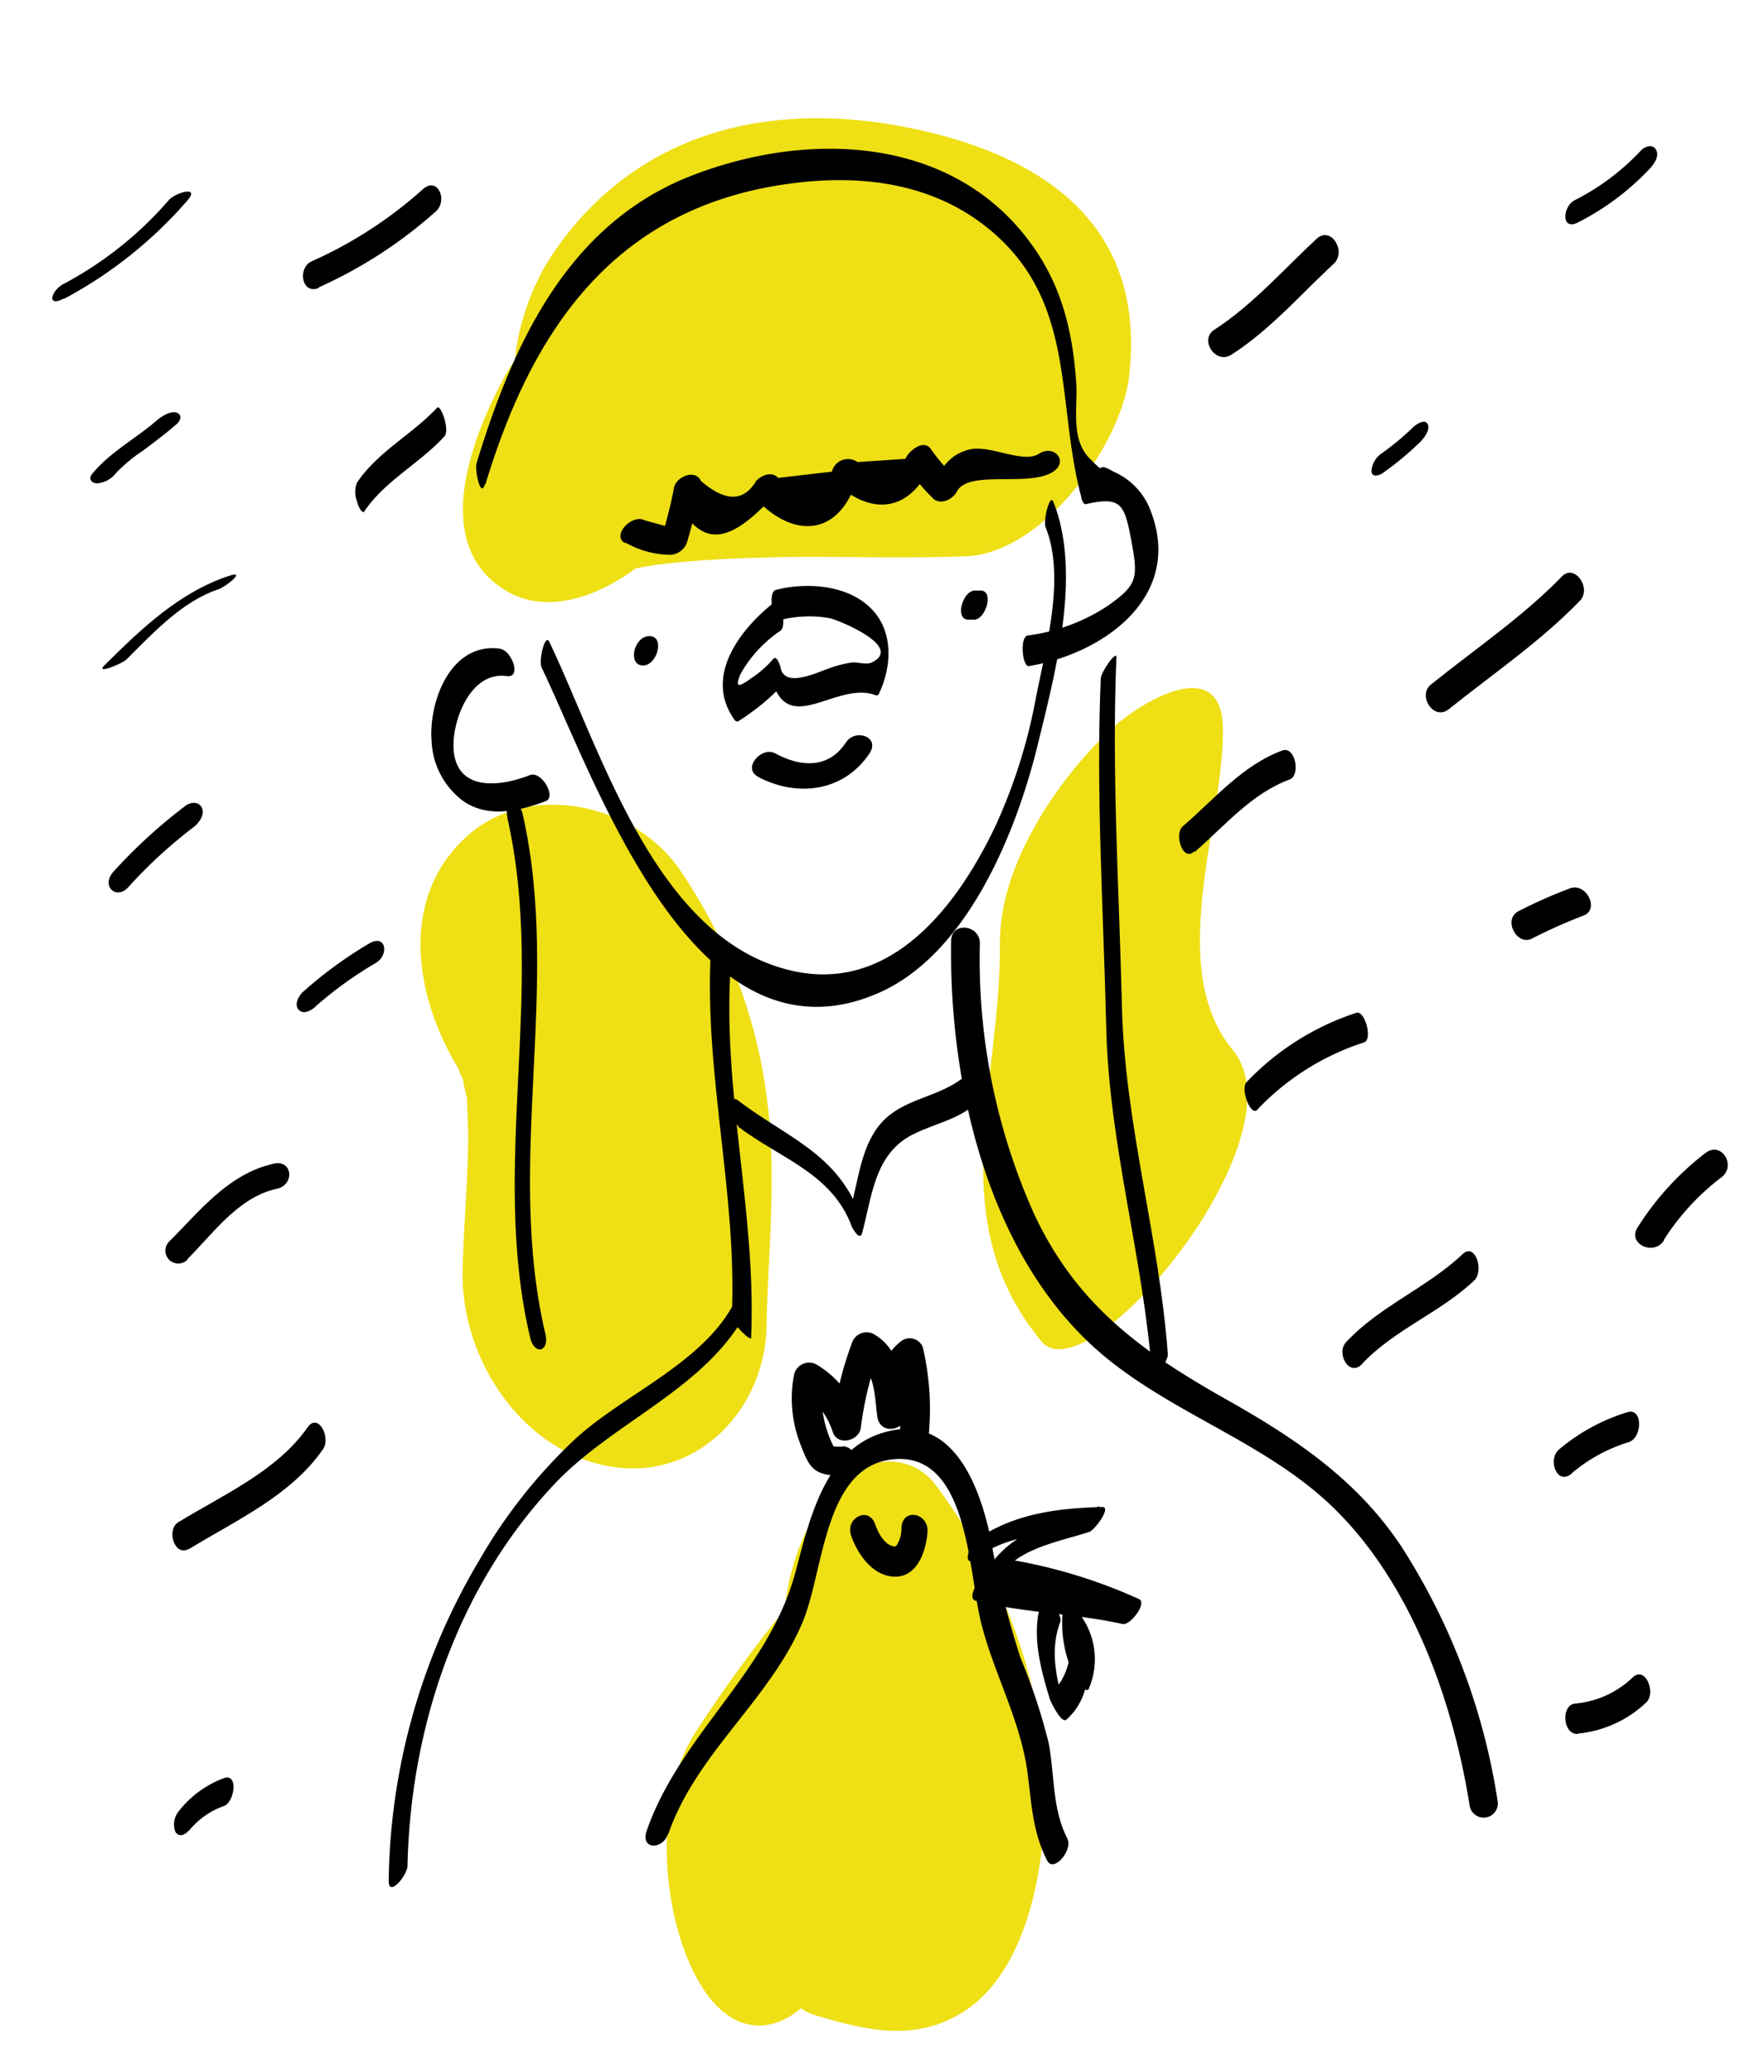 <svg xmlns="http://www.w3.org/2000/svg" viewBox="0 0 141.73 166.47"><defs><style>.a{fill:#efdf15;}</style></defs><title>lady1</title><path class="a" d="M37.15,86.31c-.51-.81-.38-.44.4,1.1-.44-1.08-.43-.77,0,.92-.1-1.91.07,2.92.07,2.65,0,3.72-.38,7.44-.45,11.17-.13,6.94,4.68,14.41,11.82,15.65,7,1.21,12.48-4.56,12.6-11.29.1-5.29.67-10.54.27-15.83a41.86,41.86,0,0,0-7.11-20.61c-3.61-5.54-12.26-7.44-17.28-2.85-5.66,5.17-4,13.44-.34,19.09Z"/><path class="a" d="M80.34,75.76c.09,11.34-4.73,22.26,3.34,32,3.72,4.5,21.17-16.39,15.37-23.41-5.48-6.62-.73-18.14-.79-25.77-.05-6.22-6.7-2.16-9.06.07-4.28,4-8.91,10.9-8.86,17.09Z"/><path class="a" d="M55.7,40.49a15.21,15.21,0,0,1-5.84,5.37c1.24-.61-.31.09-.78.18,1.3-.24,2.57-.52,3.88-.69,3-.38,6.06-.5,9.1-.58,5-.12,9.58.12,15.52-.08C83.75,44.48,90,35.83,90.7,30.36c1.45-11.95-6.39-17.69-17.21-20-11.28-2.4-22.2,0-29,9.92-3,4.32-5.35,13.21.09,16.71,5.65,3.64,12.35-2.59,15.26-6.82a13.1,13.1,0,0,1-5.42,5c1.06-.42.82-.37-.72.16,1.1-.14,2.16-.37,3.27-.44s1.2,0,.17,0c.64,0,1.28.08,1.92.14,1.31.19,2.61.34,3.9.61,3.2.68,3.18.54,5.53,1.91a14.51,14.51,0,0,1,1.34.86c.86.7.8.6-.16-.31a6.33,6.33,0,0,1,.74,1,6.28,6.28,0,0,1-.61-5.49L82.92,19.37a10.63,10.63,0,0,1-1.78,0c.8.12,1.51,0,.26,0l-5.34,0c-4.37,0-8.75,0-13.12.25-8.58.51-18.16,2.62-22.59,11-2.46,4.64-5.7,13,.1,16.71,5.27,3.4,12.84-2.28,15.25-6.82Z"/><path class="a" d="M66.39,158.9c-1,1.54.82-1,.86-1.09.52-.67,1.06-1.33,1.59-2A61.6,61.6,0,0,0,73,150c3.26-5.31,4.25-11.23,4.5-17.37l-5.28,13.54a12.17,12.17,0,0,0,3.12-2.73l-7.42.07c.65.89.55.73-.31-.47.26.4.51.81.75,1.22.33.58.8,2.19,1.31,2.56-.69-1.74-.82-2-.38-.86.16.43.3.87.42,1.3q.54,2-.32-1.43c.14,1,.14.81,0-.66s-.11-1.7-.1-.71A16.13,16.13,0,0,1,70.85,137q1.7-2.25.71-1.07c1.2-.88,1.41-1.09.61-.63-.76.29-.63.26.4-.09a9.17,9.17,0,0,1-1.28,0,8.45,8.45,0,0,1-2.17-.37c-5.75-1.76-8.43,5.22-9,9.86A24.41,24.41,0,0,0,61,155.48c.76,2.13,2,5.65,4.45,6.39C69.26,163,73,164,76.74,162c5.18-2.71,6.8-10.11,7.12-15.31.62-10.06-2.76-19.47-8.73-27.46a4.64,4.64,0,0,0-7.42.06c1.07-.64,1.29-.75.67-.33a17.75,17.75,0,0,0-2,1.64c-1.91,2.06-3,5.7-3.3,8.39l-.23,3.73q1.19-6.27.41-3.6c-.26.82-.19.63.2-.58q-.84,1.41-.27.6a108.44,108.44,0,0,0-7.33,10.05c-3.38,5.27-2.76,14.5.17,19.8s7.36,4.65,10.41-.09Z"/><path d="M43.52,53.63C48,63,55.84,86.21,70.58,79.77c7.06-3.08,11-12.72,12.74-19.71,1.42-5.85,3.64-13.9,1.31-19.76-.27-.69-.84,1.5-.61,2.08,1.6,4,0,9.63-.8,13.73A43.46,43.46,0,0,1,80,66.31C77,72.66,71.67,79.77,63.71,78c-11-2.43-15.36-17.61-19.58-26.45-.33-.7-.88,1.51-.61,2.08Z"/><path d="M57.11,76.44c-.54,9.82,2.12,19.44,1.69,29.25,0,.7,1.54,2.08,1.55,1.79.43-9.81-2.22-19.43-1.68-29.24,0-.7-1.54-2.09-1.56-1.8Z"/><path d="M76.42,75.55c-.19,11.56,3,25.66,12.31,33.4,5.83,4.84,13.42,7.08,18.8,12.56,6,6.09,9.23,15.25,10.55,23.54a1.14,1.14,0,1,0,2.24-.42,52.44,52.44,0,0,0-7.69-20.34c-3.61-5.48-8.7-8.84-14.33-12-6.76-3.83-11.89-7.61-15.24-14.83a49.92,49.92,0,0,1-4.33-21.68c0-1.49-2.28-1.79-2.31-.2Z"/><path d="M59,104.64c-2.52,4.88-8.91,7.37-12.83,11a42,42,0,0,0-7.62,9.63,51.49,51.49,0,0,0-7.32,25.84c0,1.34,1.49-.45,1.51-1.21.24-11.14,4-22.36,11.74-30.61,4.8-5.14,12.31-7.7,15.62-14.09.67-1.31-.43-1.82-1.1-.52Z"/><path d="M50.22,43.57a7.47,7.47,0,0,0,3.63,1,1.51,1.51,0,0,0,1.37-1.06c.41-1.48.81-2.89,1.09-4.4l-2.17.55c2.3,5.19,5,3.46,8.2,0l-1.77.25c3.41,3.73,7.25,3,8.43-2l-2,.77c3.21,3,6.38,2.33,8-1.8l-2.06.77A17,17,0,0,0,74.93,40c.58.62,1.6.15,1.94-.5.94-1.81,5.76-.34,7.72-1.59,1.3-.82.14-2.26-1.13-1.45s-3.94-.76-5.58-.35-2.26,1.55-3,2.89l2-.5a17.06,17.06,0,0,1-2.08-2.41c-.57-.88-1.81.15-2.05.77l-3.85.26a1.33,1.33,0,0,0-2.06.77l-4.32.5c-.51-.56-1.33-.22-1.77.25q-1.5,2.52-4.43,0c-.45-1-2-.35-2.17.55-.27,1.5-.68,2.92-1.09,4.39l1.37-1.06-2.63-.72c-1-.56-2.71,1.22-1.57,1.84Z"/><path d="M39,38.92c4-13.28,11.1-22.83,25.58-24.3,5.65-.57,11.23.42,15.55,4.36,6.3,5.75,4.76,13.51,6.74,20.92,0,.12.15.65.38.6,2.85-.65,3.1,0,3.66,3S91.35,47,89,48.67a15.16,15.16,0,0,1-6.43,2.38c-.65.11-.43,2.54.1,2.46,6-1,12.41-5.57,9.8-12.42a5.53,5.53,0,0,0-3-3.2c-1.7-1-.35.53-1.92-1.06s-.94-4.1-1.08-6.1c-.32-4.55-1.33-8.38-4.28-12C75.81,10.93,64.83,10.61,55.86,14,45.7,17.79,41.25,27.51,38.29,37.21c-.16.53.32,2.85.66,1.71Z"/><path d="M40.2,52.11c-4-.55-5.79,4.26-5.52,7.5a6.33,6.33,0,0,0,2.54,4.74c2,1.39,4.51.81,6.64,0,.86-.34-.35-2.46-1.3-2.08-2.94,1.15-6.36,1.13-6.11-2.8.14-2.18,1.57-5.53,4.26-5.16,1.24.17.39-2.06-.51-2.18Z"/><path d="M40.77,65.73c3.12,13.78-1.43,28,1.83,41.74.34,1.43,1.56,1.13,1.22-.31C40.57,93.41,45.12,79.23,42,65.42c-.33-1.44-1.55-1.12-1.22.31Z"/><path d="M88.44,54.52c-.39,9.33.22,18.65.44,28,.22,9.5,3,18.54,3.69,28,0,.63,1.3-1.18,1.26-1.73-.69-9.45-3.47-18.48-3.69-28-.22-9.32-.83-18.64-.44-28,0-.57-1.24,1.18-1.26,1.73Z"/><path d="M60.87,62.39c3.15,1.68,6.92,1.24,9-1.88.87-1.34-1.17-2-1.9-.87-1.39,2.13-3.64,2-5.7.87-1.08-.57-2.66,1.2-1.37,1.88Z"/><path d="M62.23,48.37c-2.78,2.17-5.71,6-3.21,9.46.09.12.22.18.34.08a18.36,18.36,0,0,0,3.26-2.62L62,54.5c1.24,4.83,5.19.17,8.33,1.34.16.06.24,0,.31-.16,1-2.11,1.16-4.9-.57-6.71-1.88-2-5.25-2.22-7.74-1.58-.65.17-.24,2.58.28,2.44a9.43,9.43,0,0,1,4.06-.17c.57.11,6,2.27,3.39,3.55-.4.2-1.06,0-1.55,0a9.2,9.2,0,0,0-2,.52c-.84.28-3.38,1.52-3.77,0,0-.11-.32-1.16-.61-.8a8.52,8.52,0,0,1-1.78,1.56c-.86.62-1.39.91-.84-.37a10.21,10.21,0,0,1,3.21-3.46c.52-.4,0-2.69-.49-2.32Z"/><path d="M51.67,53.46c1.14,0,1.78-2.36.51-2.36s-1.78,2.36-.51,2.36Z"/><path d="M78.79,47.44h-.46c-1,0-1.64,2.34-.53,2.34h.46c.95,0,1.63-2.34.53-2.34Z"/><path d="M53.69,147.35c2.26-6.54,8.11-10.72,10.78-17,1.73-4.09,1.7-12.38,7.1-13.1,6.22-.82,6.23,8.91,7.23,13s3.17,7.86,3.75,12.11c.34,2.54.4,4.79,1.59,7.11.52,1,2.09-.85,1.61-1.79-1.24-2.43-1-5.15-1.51-7.73A47.25,47.25,0,0,0,82,133.2a74.18,74.18,0,0,1-2.45-9.82c-.94-4.41-3.26-10.12-8.87-8.2-4.5,1.53-5.7,7.13-6.78,11.16-2.16,8-9.26,13-11.94,20.73-.53,1.53,1.27,1.54,1.7.28Z"/><path d="M78.53,125.06c2.59-1.75,5.76-2,8.8-2.06l1-2c-3.2,1-6.87,1.88-8.86,4.86-.15.23-.79,1.25-.15,1.37a40.51,40.51,0,0,1,10.73,3.16l1.33-2c-3.9-.89-7.93-.82-11.81-1.86-.71-.19-2,1.84-1.18,2.06,3.87,1,7.91,1,11.8,1.87.63.14,2-1.7,1.33-2a41.82,41.82,0,0,0-11-3.27l-.15,1.37c1.45-2.19,4.8-2.73,7.15-3.5.44-.14,1.86-2.07,1-2-3.57.1-7,.53-10,2.57-.7.47-1.3,2.45,0,1.56Z"/><path d="M68.38,123.35c.5,1.43,1.61,3.09,3.25,3.29,2,.24,2.76-1.94,2.89-3.53s-2-2-2.09-.41a2.61,2.61,0,0,1-.36,1.4c-.13.16-.19.15-.4.09-.64-.19-1.12-1.06-1.35-1.73-.52-1.51-2.42-.51-1.94.89Z"/><path d="M67.7,116.21c-.44,0-.86,0-1.3-.08l.92.7a9.18,9.18,0,0,1-1.22-6.06l-1.91.87a6.09,6.09,0,0,1,2.72,3.4c.4,1.16,2.14.72,2.26-.39a27.18,27.18,0,0,1,1.46-6l-1.82.57c1.55,1,1.45,3,1.68,4.59s2.49,1.07,2.33-.4c-.14-1.31-.23-2.87.9-3.78l-1.78-.44c.61,2,.39,4.08.37,6.13,0,1.57,2.32,1,2.34-.4a21.88,21.88,0,0,0-.51-6.71,1.14,1.14,0,0,0-1.78-.44c-1.86,1.51-2.11,3.79-1.87,6l2.33-.4c-.31-2.24-.37-4.83-2.52-6.14a1.23,1.23,0,0,0-1.82.57,29.59,29.59,0,0,0-1.63,6.61l2.26-.39a8,8,0,0,0-3.43-4.36,1.24,1.24,0,0,0-1.9.87,10.09,10.09,0,0,0,.55,5.54c.71,1.88,1.06,2.37,3,2.49,1.46.09,1.91-2.29.37-2.38Z"/><path d="M83.78,128.37c-1,2.67-.22,5.51.57,8.13.08.23.94,2,1.33,1.64,2.26-2,2-5.36,1.22-8-.07-.22-1.3-2.07-1.39-1.55a9.73,9.73,0,0,0,.67,5.76c.08.19,1.09,1.85,1.3,1.31a6,6,0,0,0-1.22-6.56c-1.06-1.14-.31.93.11,1.39.66.7,0,2.51-.3,3.27l1.3,1.31a7.64,7.64,0,0,1-.44-4.58l-1.39-1.55c.71,2.39.87,5.33-1.15,7.12l1.32,1.64c-.73-2.42-1.46-4.94-.52-7.41.23-.6-1.26-2.3-1.41-1.91Z"/><path d="M59.32,90.51c3.36,2.56,7.53,3.74,9.11,8,.07.19.65,1.22.84.54.8-3,1-6.31,4-7.88,2.09-1.06,3.93-1.19,5.66-3,.47-.48-.41-2.67-.86-2.22C76,88.16,73,88,71,90c-1.83,1.86-2,4.77-2.69,7.16l.83.53c-1.87-5.07-5.87-6.26-9.9-9.33-.67-.52-.38,1.78.12,2.16Z"/><path d="M5.16,24a34.75,34.75,0,0,0,9.92-7.92c1-1.19-1-.6-1.52,0A29.47,29.47,0,0,1,5.13,22.8c-1,.49-1.45,1.95,0,1.18Z"/><path d="M9.32,38a12.33,12.33,0,0,1,2.19-1.81c.91-.69,1.82-1.37,2.68-2.12.33-.29.48-.75,0-.92s-1.23.31-1.58.61c-1.68,1.47-3.81,2.58-5.22,4.33-.32.41,0,.73.41.74A2.14,2.14,0,0,0,9.32,38Z"/><path d="M25.6,23.09A36.64,36.64,0,0,0,35,17c1-.85.2-2.85-1-1.82a34.27,34.27,0,0,1-8.93,5.8c-1.17.47-.88,2.73.55,2.15Z"/><path d="M10.14,53c2.15-2.14,4.48-4.69,7.43-5.67.54-.18,2.29-1.55.83-1.07-4,1.32-7.09,4.29-10,7.18-.79.78,1.4-.12,1.73-.44Z"/><path d="M10.37,71.2a38.26,38.26,0,0,1,5.27-4.82c.39-.33.85-1,.56-1.53s-1-.39-1.36-.07a42.25,42.25,0,0,0-5.75,5.27c-1,1.16.31,2.33,1.28,1.15Z"/><path d="M29.29,41.05c1.69-2.47,4.42-3.81,6.42-6,.45-.47-.29-2.63-.6-2.29-2,2.15-4.73,3.5-6.42,6a2.07,2.07,0,0,0,0,1.53c0,.12.38,1.12.61.77Z"/><path d="M25.42,80.79a30.9,30.9,0,0,1,4.8-3.45c1.1-.7.75-2.38-.62-1.51a33.6,33.6,0,0,0-5.29,3.88c-.32.31-.7,1-.3,1.42s1.1,0,1.41-.34Z"/><path d="M15.06,101.15c2.12-2.13,4.13-5,7.21-5.66,1.43-.33,1.24-2.39-.32-2-3.61.83-5.88,3.77-8.37,6.26a1,1,0,1,0,1.48,1.44Z"/><path d="M15.22,124.42c3.74-2.29,8.16-4.28,10.73-8,.66-.94-.39-3-1.25-1.74-2.46,3.51-6.81,5.42-10.37,7.6-1,.59-.31,2.86.89,2.12Z"/><path d="M116.37,57c3.56-2.86,7.35-5.42,10.55-8.72,1-1-.38-3-1.4-2-3.19,3.29-7,5.85-10.55,8.71-1.11.89.24,2.93,1.4,2Z"/><path d="M111.1,38a24.52,24.52,0,0,0,3-2.49c.3-.29.84-1,.61-1.44s-.89,0-1.12.2a21.18,21.18,0,0,1-2.52,2.11,1.9,1.9,0,0,0-.88,1.44c0,.55.6.4.92.18Z"/><path d="M98.93,28.5c3.12-2,5.55-4.83,8.26-7.34,1-1-.25-3-1.38-2-2.71,2.51-5.14,5.32-8.26,7.34-1.2.78.1,2.8,1.38,2Z"/><path d="M126.82,17.85a20.9,20.9,0,0,0,5.74-4.31c.32-.35.8-1,.49-1.52s-1-.2-1.25.12a19.18,19.18,0,0,1-5.27,3.94c-1,.51-1.13,2.52.29,1.77Z"/><path d="M96,68.43c2.42-2.1,4.55-4.68,7.63-5.82.87-.32.46-2.71-.61-2.32-3.21,1.19-5.45,3.91-8,6.1-.69.61,0,2.89.94,2Z"/><path d="M101,89.16a20.47,20.47,0,0,1,8.59-5.42c.72-.22.08-2.59-.61-2.38a21.26,21.26,0,0,0-8.83,5.58c-.51.53.34,2.75.85,2.22Z"/><path d="M123.1,75.39a42.24,42.24,0,0,1,4.13-1.84c1.32-.5.21-2.69-1.11-2.18A39.9,39.9,0,0,0,122,73.2c-1.26.64-.15,2.83,1.11,2.19Z"/><path d="M109.44,109.56c2.59-2.76,6.26-4.1,9-6.69.83-.79.08-3.09-.93-2.12-2.87,2.72-6.64,4.15-9.36,7.07-.83.88.26,2.86,1.3,1.74Z"/><path d="M133.69,99.59a19.44,19.44,0,0,1,4.6-5c1.25-.92.05-2.91-1.22-2a23,23,0,0,0-5.49,6c-.86,1.33,1.29,2.33,2.11,1.06Z"/><path d="M126.25,118.38a12.86,12.86,0,0,1,4.58-2.52c1.14-.33,1.19-2.78-.06-2.42a15.57,15.57,0,0,0-5.51,3c-.93.77-.19,2.92,1,1.95Z"/><path d="M15.17,147.08a6.33,6.33,0,0,1,2.82-2c.85-.3,1.19-2.66,0-2.24a8.33,8.33,0,0,0-3.6,2.62,1.7,1.7,0,0,0-.31,1.67c.28.51.8.27,1.09-.09Z"/><path d="M126.8,139.26a9.26,9.26,0,0,0,5.47-2.5c.81-.76-.07-3-1.1-2a7.64,7.64,0,0,1-4.61,2.09c-1.18.11-1,2.55.24,2.44Z"/></svg>